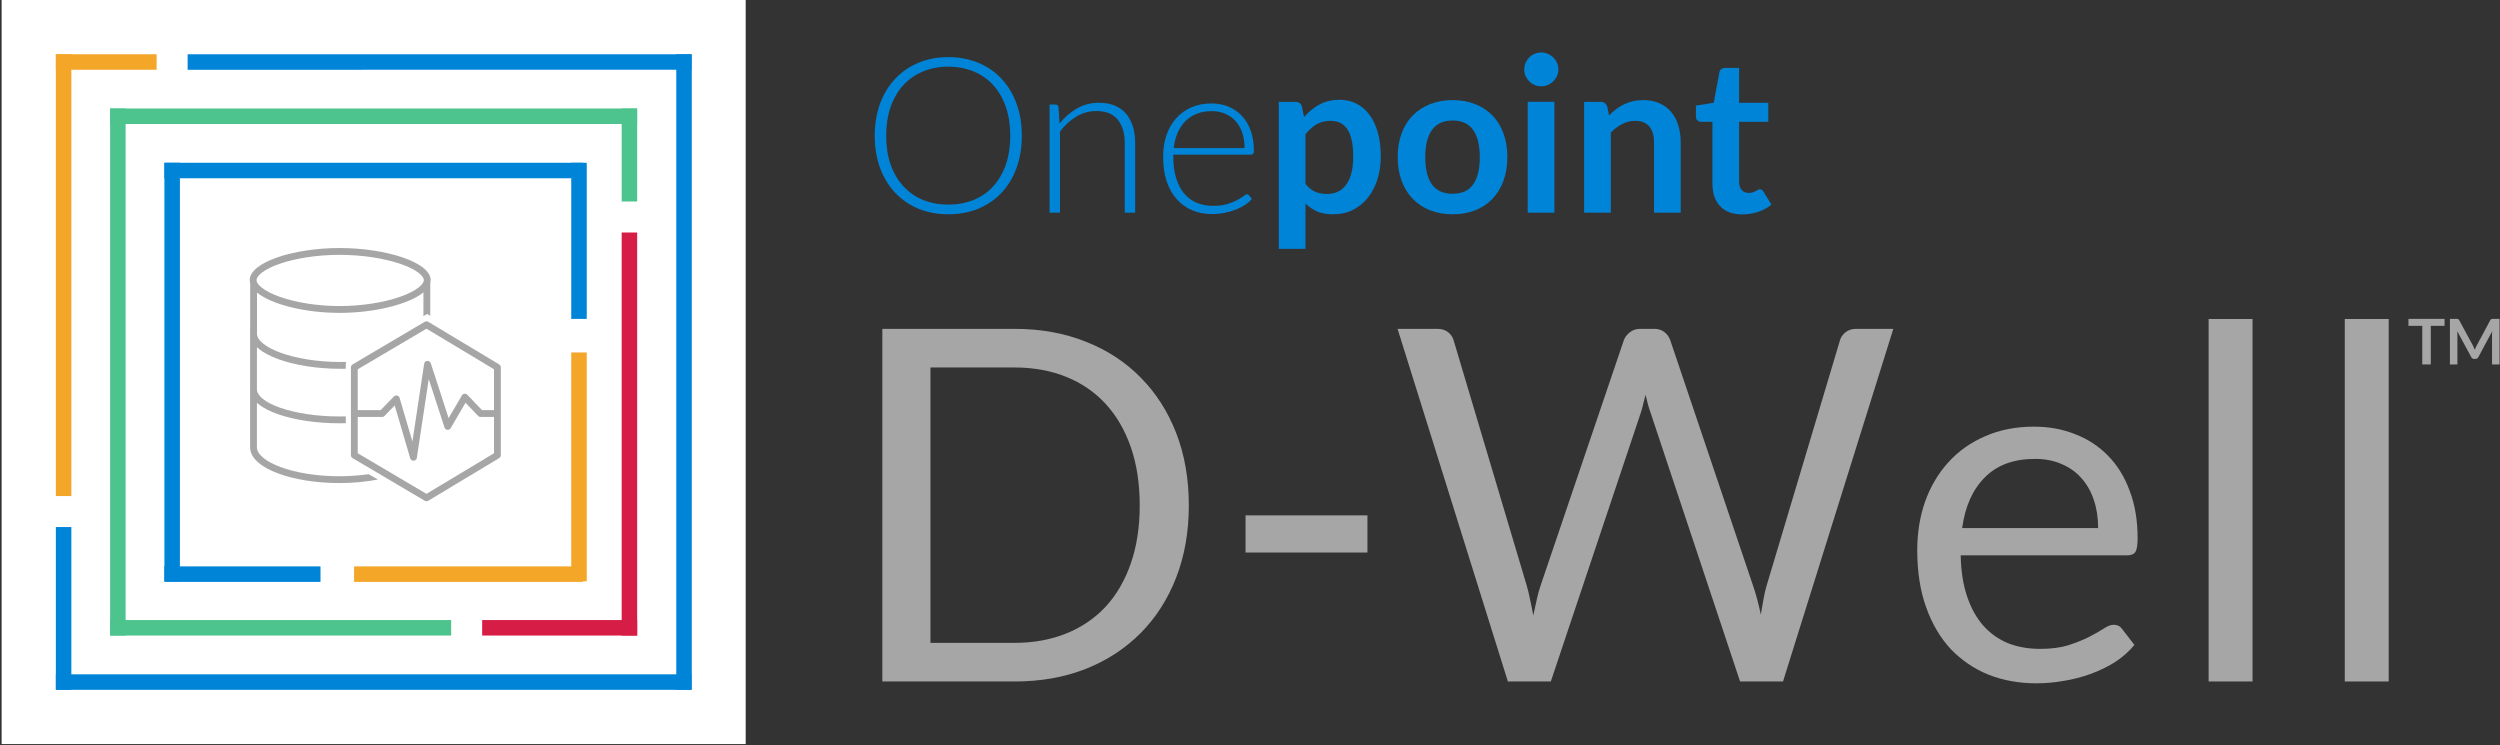 <svg width="1201" height="358" viewBox="0 0 1201 358" fill="none" xmlns="http://www.w3.org/2000/svg">
<rect x="0" y="0" width="1201" height="358" fill="#333333" stroke="none"/>
<rect x="0.775" width="357.451" height="357.451" fill="white"/>
<path fill-rule="evenodd" clip-rule="evenodd" d="M192.264 126.734C184.495 124.09 173.929 122.425 163.158 122.425C152.388 122.425 141.963 124.09 134.337 126.729C130.509 128.054 127.566 129.563 125.646 131.093C123.683 132.657 123.243 133.854 123.243 134.57C123.243 135.295 123.693 136.515 125.666 138.112C127.591 139.67 130.538 141.216 134.364 142.578C141.987 145.29 152.404 147.029 163.158 147.029C173.913 147.029 184.472 145.29 192.237 142.572C196.135 141.207 199.153 139.657 201.131 138.09C203.166 136.478 203.61 135.261 203.61 134.57C203.61 133.888 203.177 132.694 201.151 131.114C199.179 129.576 196.164 128.062 192.264 126.734ZM163.158 119.148C185.283 119.148 206.887 125.965 206.887 134.57C206.887 135.044 206.821 135.514 206.694 135.978V151.725L205.215 150.798L203.417 151.872V140.456C196.442 146.198 179.95 150.306 163.158 150.306C146.452 150.306 130.348 146.239 123.463 140.543V160.319C123.463 161.695 124.27 163.259 126.251 164.918C128.216 166.564 131.143 168.128 134.865 169.479C142.295 172.175 152.552 173.898 163.633 173.898C164.635 173.898 165.629 173.884 166.613 173.857L166.119 174.152V177.147C165.296 177.165 164.467 177.175 163.633 177.175C152.254 177.175 141.606 175.411 133.747 172.559C129.825 171.135 126.511 169.41 124.147 167.43C123.9 167.223 123.661 167.012 123.432 166.796V187.027C123.432 188.401 124.225 189.93 126.173 191.533C128.109 193.126 130.999 194.625 134.682 195.91C142.032 198.475 152.183 200.067 163.157 200.067C164.153 200.067 165.14 200.052 166.119 200.021V203.3C165.139 203.329 164.151 203.344 163.157 203.344C151.91 203.344 141.379 201.717 133.602 199.004C129.722 197.649 126.437 195.994 124.091 194.063C123.86 193.873 123.637 193.679 123.422 193.481V214.846C123.422 216.349 124.249 217.987 126.185 219.68C128.116 221.368 130.992 222.961 134.652 224.331C141.96 227.066 152.052 228.786 162.96 228.786C167.889 228.786 172.651 228.435 177.064 227.798L181.558 230.366C175.879 231.455 169.543 232.063 162.96 232.063C151.752 232.063 141.256 230.301 133.504 227.399C129.634 225.951 126.363 224.187 124.029 222.147C121.7 220.111 120.145 217.649 120.145 214.846V183.688H120.155V156.982H120.186V136.089C120.041 135.589 119.967 135.082 119.967 134.57C119.967 125.965 141.034 119.148 163.158 119.148Z" fill="#A6A6A6"/>
<path d="M238.955 218.672L204.891 239.151L170.218 218.672V176.474L204.891 155.996L238.955 176.474V218.672Z" stroke="#A6A6A6" stroke-width="3.277" stroke-linejoin="round"/>
<path d="M172.059 198.667H183.55L190.406 191.626L198.634 219.685L205.385 175.004L215.09 204.839L223.318 190.774L230.86 198.667H237.219" stroke="#A6A6A6" stroke-width="3.277" stroke-linecap="square" stroke-linejoin="round"/>
<line x1="30.557" y1="26.064" x2="30.557" y2="238.301" stroke="#F4A628" stroke-width="7.447"/>
<line x1="26.834" y1="29.79" x2="75.239" y2="29.79" stroke="#F4A628" stroke-width="7.447"/>
<path d="M26.834 327.664H332.157" stroke="#0084D7" stroke-width="7.447"/>
<line y1="-3.723" x2="242.024" y2="-3.723" transform="matrix(-1 3.77141e-05 -3.59358e-05 -1 332.16 26.064)" stroke="#0084D7" stroke-width="7.447"/>
<line x1="328.61" y1="26.064" x2="328.61" y2="331.387" stroke="#0084D7" stroke-width="7.447"/>
<line x1="30.557" y1="253.193" x2="30.557" y2="331.386" stroke="#0084D7" stroke-width="7.447"/>
<line x1="302.376" y1="305.318" x2="302.376" y2="111.699" stroke="#D61D45" stroke-width="7.447"/>
<line x1="306.1" y1="301.593" x2="231.631" y2="301.593" stroke="#D61D45" stroke-width="7.447"/>
<line x1="56.628" y1="305.318" x2="56.628" y2="52.124" stroke="#4DC48D" stroke-width="7.447"/>
<line x1="302.376" y1="96.805" x2="302.376" y2="52.123" stroke="#4DC48D" stroke-width="7.447"/>
<line x1="216.74" y1="301.593" x2="52.909" y2="301.593" stroke="#4DC48D" stroke-width="7.447"/>
<line x1="306.064" y1="55.846" x2="52.909" y2="55.846" stroke="#4DC48D" stroke-width="7.447"/>
<line x1="280.031" y1="275.815" x2="170.103" y2="275.815" stroke="#F4A628" stroke-width="7.447"/>
<line x1="280.031" y1="81.917" x2="78.982" y2="81.917" stroke="#0084D7" stroke-width="7.447"/>
<line x1="278.149" y1="169.322" x2="278.149" y2="279.259" stroke="#F4A628" stroke-width="7.447"/>
<line x1="278.149" y1="78.193" x2="278.149" y2="153.201" stroke="#0084D7" stroke-width="7.447"/>
<line x1="153.969" y1="275.815" x2="78.967" y2="275.815" stroke="#0084D7" stroke-width="7.447"/>
<line x1="82.704" y1="78.193" x2="82.704" y2="279.259" stroke="#0084D7" stroke-width="7.447"/>
<path d="M837.031 102.997C832.43 102.997 828.884 101.7 826.393 99.105C823.902 96.476 822.657 92.86 822.657 88.259V58.524H817.26C816.568 58.524 815.962 58.299 815.443 57.849C814.959 57.4 814.717 56.725 814.717 55.825V50.74L823.279 49.339L825.978 34.808C826.116 34.117 826.428 33.58 826.912 33.2C827.431 32.819 828.071 32.629 828.832 32.629H835.474V49.391H849.486V58.524H835.474V87.377C835.474 89.037 835.889 90.335 836.72 91.269C837.55 92.203 838.657 92.67 840.041 92.67C840.837 92.67 841.494 92.584 842.013 92.411C842.566 92.203 843.034 91.996 843.414 91.788C843.829 91.58 844.193 91.39 844.504 91.217C844.815 91.01 845.127 90.906 845.438 90.906C845.819 90.906 846.13 91.01 846.372 91.217C846.614 91.39 846.874 91.667 847.15 92.047L850.991 98.275C849.122 99.832 846.977 101.008 844.556 101.803C842.134 102.599 839.626 102.997 837.031 102.997Z" fill="#0084D7"/>
<path d="M761.016 102.165V48.922H768.852C770.512 48.922 771.602 49.7 772.121 51.257L773.003 55.461C774.076 54.354 775.2 53.35 776.376 52.451C777.587 51.551 778.85 50.773 780.164 50.116C781.514 49.458 782.949 48.957 784.472 48.611C785.994 48.265 787.654 48.092 789.453 48.092C792.36 48.092 794.937 48.593 797.186 49.597C799.434 50.565 801.303 51.949 802.79 53.748C804.312 55.513 805.454 57.64 806.215 60.131C807.011 62.587 807.409 65.303 807.409 68.278V102.165H794.591V68.278C794.591 65.026 793.83 62.518 792.308 60.754C790.82 58.955 788.571 58.055 785.561 58.055C783.347 58.055 781.272 58.557 779.334 59.56C777.397 60.564 775.563 61.93 773.833 63.66V102.165H761.016Z" fill="#0084D7"/>
<path d="M746.736 48.921V102.164H733.918V48.921H746.736ZM748.656 33.404C748.656 34.511 748.431 35.549 747.982 36.518C747.532 37.487 746.927 38.334 746.165 39.061C745.439 39.787 744.574 40.375 743.571 40.825C742.567 41.24 741.495 41.448 740.353 41.448C739.246 41.448 738.191 41.24 737.188 40.825C736.219 40.375 735.371 39.787 734.645 39.061C733.918 38.334 733.33 37.487 732.881 36.518C732.465 35.549 732.258 34.511 732.258 33.404C732.258 32.263 732.465 31.19 732.881 30.187C733.33 29.184 733.918 28.319 734.645 27.592C735.371 26.866 736.219 26.295 737.188 25.88C738.191 25.43 739.246 25.205 740.353 25.205C741.495 25.205 742.567 25.43 743.571 25.88C744.574 26.295 745.439 26.866 746.165 27.592C746.927 28.319 747.532 29.184 747.982 30.187C748.431 31.19 748.656 32.263 748.656 33.404Z" fill="#0084D7"/>
<path d="M697.869 48.092C701.848 48.092 705.446 48.732 708.663 50.012C711.915 51.292 714.683 53.108 716.966 55.461C719.249 57.813 721.014 60.685 722.259 64.075C723.505 67.466 724.127 71.254 724.127 75.44C724.127 79.661 723.505 83.466 722.259 86.856C721.014 90.247 719.249 93.136 716.966 95.523C714.683 97.91 711.915 99.743 708.663 101.024C705.446 102.304 701.848 102.944 697.869 102.944C693.891 102.944 690.275 102.304 687.023 101.024C683.771 99.743 680.986 97.91 678.668 95.523C676.385 93.136 674.603 90.247 673.323 86.856C672.078 83.466 671.455 79.661 671.455 75.44C671.455 71.254 672.078 67.466 673.323 64.075C674.603 60.685 676.385 57.813 678.668 55.461C680.986 53.108 683.771 51.292 687.023 50.012C690.275 48.732 693.891 48.092 697.869 48.092ZM697.869 93.084C702.297 93.084 705.567 91.596 707.677 88.621C709.822 85.646 710.894 81.287 710.894 75.544C710.894 69.801 709.822 65.424 707.677 62.414C705.567 59.405 702.297 57.9 697.869 57.9C693.372 57.9 690.05 59.422 687.905 62.466C685.76 65.476 684.688 69.835 684.688 75.544C684.688 81.252 685.76 85.611 687.905 88.621C690.05 91.596 693.372 93.084 697.869 93.084Z" fill="#0084D7"/>
<path d="M614.332 119.551V48.923H622.168C622.998 48.923 623.708 49.114 624.296 49.494C624.884 49.875 625.264 50.463 625.437 51.259L626.475 56.189C628.62 53.732 631.076 51.743 633.844 50.221C636.646 48.699 639.916 47.938 643.652 47.938C646.558 47.938 649.205 48.543 651.592 49.754C654.014 50.965 656.089 52.729 657.819 55.047C659.583 57.33 660.933 60.167 661.867 63.558C662.835 66.913 663.32 70.771 663.32 75.13C663.32 79.108 662.784 82.793 661.711 86.183C660.639 89.574 659.099 92.514 657.093 95.005C655.121 97.496 652.716 99.451 649.879 100.869C647.077 102.253 643.929 102.945 640.435 102.945C637.425 102.945 634.865 102.495 632.754 101.596C630.679 100.662 628.81 99.382 627.15 97.756V119.551H614.332ZM639.241 58.057C636.577 58.057 634.294 58.628 632.391 59.769C630.523 60.876 628.776 62.45 627.15 64.492V88.363C628.603 90.162 630.177 91.424 631.872 92.151C633.602 92.843 635.453 93.189 637.425 93.189C639.362 93.189 641.109 92.826 642.666 92.099C644.257 91.373 645.589 90.266 646.662 88.778C647.769 87.29 648.617 85.422 649.205 83.173C649.793 80.89 650.087 78.209 650.087 75.13C650.087 72.016 649.827 69.387 649.308 67.242C648.824 65.062 648.115 63.298 647.181 61.949C646.247 60.6 645.105 59.614 643.756 58.991C642.441 58.368 640.936 58.057 639.241 58.057Z" fill="#0084D7"/>
<path d="M582.068 49.701C584.974 49.701 587.655 50.203 590.111 51.206C592.602 52.209 594.747 53.68 596.546 55.617C598.38 57.52 599.798 59.872 600.802 62.675C601.839 65.477 602.358 68.694 602.358 72.327C602.358 73.088 602.237 73.607 601.995 73.884C601.788 74.16 601.442 74.299 600.957 74.299H563.646V75.285C563.646 79.16 564.095 82.567 564.995 85.508C565.894 88.449 567.174 90.922 568.835 92.929C570.496 94.901 572.502 96.388 574.855 97.392C577.207 98.395 579.836 98.897 582.743 98.897C585.337 98.897 587.586 98.62 589.489 98.066C591.392 97.478 592.983 96.838 594.263 96.146C595.578 95.42 596.616 94.78 597.377 94.226C598.138 93.638 598.691 93.344 599.037 93.344C599.487 93.344 599.833 93.517 600.075 93.863L601.424 95.523C600.594 96.561 599.487 97.53 598.103 98.43C596.754 99.329 595.232 100.107 593.536 100.765C591.876 101.387 590.077 101.889 588.14 102.27C586.237 102.65 584.317 102.84 582.379 102.84C578.851 102.84 575.633 102.235 572.727 101.024C569.821 99.779 567.33 97.98 565.254 95.627C563.179 93.275 561.57 90.403 560.428 87.013C559.321 83.588 558.768 79.678 558.768 75.285C558.768 71.583 559.287 68.175 560.324 65.062C561.397 61.913 562.919 59.215 564.891 56.966C566.898 54.683 569.337 52.901 572.208 51.621C575.114 50.341 578.401 49.701 582.068 49.701ZM582.12 53.386C579.456 53.386 577.069 53.801 574.958 54.631C572.848 55.461 571.015 56.655 569.458 58.212C567.936 59.769 566.69 61.637 565.721 63.816C564.787 65.996 564.165 68.435 563.853 71.133H597.896C597.896 68.366 597.515 65.892 596.754 63.712C595.993 61.498 594.92 59.63 593.536 58.108C592.153 56.586 590.492 55.427 588.555 54.631C586.617 53.801 584.472 53.386 582.12 53.386Z" fill="#0084D7"/>
<path d="M504.213 102.166V50.203H506.948C507.859 50.203 508.385 50.638 508.525 51.508L508.999 59.342C511.383 56.348 514.153 53.946 517.308 52.135C520.499 50.29 524.04 49.367 527.932 49.367C530.807 49.367 533.331 49.82 535.505 50.725C537.714 51.63 539.537 52.936 540.974 54.642C542.412 56.348 543.499 58.402 544.235 60.804C544.971 63.207 545.339 65.922 545.339 68.951V102.166H540.343V68.951C540.343 64.077 539.221 60.265 536.977 57.514C534.733 54.729 531.297 53.336 526.669 53.336C523.233 53.336 520.043 54.224 517.098 56C514.153 57.74 511.523 60.143 509.209 63.207V102.166H504.213Z" fill="#0084D7"/>
<path d="M490.884 65.19C490.884 70.899 490.028 76.086 488.317 80.751C486.606 85.381 484.197 89.35 481.089 92.657C477.982 95.93 474.263 98.471 469.933 100.281C465.604 102.057 460.802 102.944 455.53 102.944C450.327 102.944 445.561 102.057 441.231 100.281C436.902 98.471 433.183 95.93 430.075 92.657C426.968 89.35 424.541 85.381 422.795 80.751C421.084 76.086 420.229 70.899 420.229 65.19C420.229 59.515 421.084 54.363 422.795 49.733C424.541 45.068 426.968 41.099 430.075 37.827C433.183 34.52 436.902 31.961 441.231 30.151C445.561 28.341 450.327 27.436 455.53 27.436C460.802 27.436 465.604 28.341 469.933 30.151C474.263 31.926 477.982 34.468 481.089 37.775C484.197 41.082 486.606 45.068 488.317 49.733C490.028 54.363 490.884 59.515 490.884 65.19ZM485.332 65.19C485.332 60.038 484.616 55.407 483.185 51.3C481.753 47.192 479.728 43.711 477.109 40.856C474.525 38.001 471.4 35.825 467.734 34.328C464.067 32.797 459.999 32.031 455.53 32.031C451.13 32.031 447.097 32.797 443.431 34.328C439.8 35.825 436.657 38.001 434.003 40.856C431.385 43.711 429.342 47.192 427.875 51.3C426.444 55.407 425.728 60.038 425.728 65.19C425.728 70.377 426.444 75.025 427.875 79.132C429.342 83.206 431.385 86.669 434.003 89.524C436.657 92.379 439.8 94.554 443.431 96.051C447.097 97.548 451.13 98.297 455.53 98.297C459.999 98.297 464.067 97.548 467.734 96.051C471.4 94.554 474.525 92.379 477.109 89.524C479.728 86.669 481.753 83.206 483.185 79.132C484.616 75.025 485.332 70.377 485.332 65.19Z" fill="#0084D7"/>
<path d="M1147.54 153.246V327.384H1126.43V153.246H1147.54Z" fill="#A6A6A6"/>
<path d="M1082.12 153.246V327.384H1061.02V153.246H1082.12Z" fill="#A6A6A6"/>
<path d="M977.116 204.965C984.308 204.965 990.947 206.186 997.032 208.63C1003.12 210.994 1008.37 214.462 1012.8 219.033C1017.22 223.525 1020.66 229.121 1023.11 235.82C1025.64 242.441 1026.91 250.007 1026.91 258.519C1026.91 261.829 1026.55 264.036 1025.84 265.139C1025.13 266.242 1023.78 266.794 1021.81 266.794H941.907C942.065 274.36 943.093 280.941 944.99 286.537C946.886 292.133 949.494 296.822 952.814 300.605C956.133 304.309 960.085 307.107 964.669 308.999C969.252 310.811 974.39 311.718 980.08 311.718C985.375 311.718 989.919 311.127 993.713 309.944C997.585 308.683 1000.9 307.344 1003.67 305.925C1006.44 304.506 1008.73 303.206 1010.55 302.024C1012.44 300.763 1014.06 300.132 1015.41 300.132C1017.15 300.132 1018.49 300.802 1019.44 302.142L1025.37 309.826C1022.76 312.979 1019.64 315.737 1016 318.102C1012.36 320.387 1008.45 322.279 1004.26 323.776C1000.15 325.274 995.886 326.377 991.46 327.086C987.035 327.874 982.648 328.268 978.302 328.268C970.003 328.268 962.337 326.889 955.303 324.131C948.348 321.293 942.303 317.195 937.165 311.836C932.107 306.398 928.156 299.699 925.311 291.738C922.466 283.778 921.043 274.636 921.043 264.311C921.043 255.957 922.307 248.155 924.837 240.904C927.445 233.653 931.159 227.387 935.98 222.107C940.801 216.747 946.689 212.57 953.644 209.575C960.598 206.502 968.423 204.965 977.116 204.965ZM977.59 220.452C967.395 220.452 959.373 223.407 953.525 229.318C947.677 235.15 944.041 243.268 942.619 253.672H1007.94C1007.94 248.785 1007.27 244.332 1005.92 240.313C1004.58 236.214 1002.6 232.707 999.996 229.791C997.388 226.796 994.187 224.511 990.393 222.934C986.679 221.279 982.411 220.452 977.59 220.452Z" fill="#A6A6A6"/>
<path d="M671.391 157.977H690.477C692.532 157.977 694.231 158.489 695.574 159.513C696.918 160.538 697.827 161.838 698.301 163.415L733.391 281.162C734.023 283.29 734.577 285.576 735.051 288.019C735.604 290.462 736.118 293.023 736.592 295.703C737.145 293.023 737.698 290.462 738.252 288.019C738.805 285.497 739.437 283.211 740.148 281.162L780.099 163.415C780.573 162.075 781.482 160.853 782.826 159.75C784.248 158.568 785.947 157.977 787.923 157.977H794.562C796.617 157.977 798.276 158.489 799.541 159.513C800.884 160.538 801.833 161.838 802.386 163.415L842.1 281.162C843.522 285.26 844.787 289.95 845.893 295.23C846.367 292.629 846.802 290.147 847.197 287.782C847.592 285.418 848.106 283.211 848.738 281.162L883.947 163.415C884.342 161.996 885.211 160.735 886.555 159.632C887.978 158.528 889.677 157.977 891.653 157.977H909.553L856.562 327.386H835.935L792.902 198.171C792.033 195.728 791.243 192.891 790.531 189.66C790.136 191.236 789.741 192.773 789.346 194.27C789.03 195.689 788.674 196.989 788.279 198.171L745.009 327.386H724.382L671.391 157.977Z" fill="#A6A6A6"/>
<path d="M598.355 247.584H656.918V265.435H598.355V247.584Z" fill="#A6A6A6"/>
<path d="M571.111 242.74C571.111 255.429 569.096 266.976 565.065 277.379C561.035 287.782 555.345 296.688 547.995 304.097C540.645 311.505 531.833 317.259 521.558 321.357C511.284 325.376 499.904 327.386 487.417 327.386H423.875V157.977H487.417C499.904 157.977 511.284 160.026 521.558 164.124C531.833 168.144 540.645 173.897 547.995 181.384C555.345 188.793 561.035 197.699 565.065 208.102C569.096 218.505 571.111 230.051 571.111 242.74ZM547.52 242.74C547.52 232.337 546.098 223.037 543.253 214.84C540.408 206.644 536.377 199.708 531.161 194.034C525.945 188.359 519.622 184.024 512.193 181.03C504.764 178.035 496.505 176.537 487.417 176.537H446.992V308.826H487.417C496.505 308.826 504.764 307.328 512.193 304.333C519.622 301.338 525.945 297.043 531.161 291.447C536.377 285.773 540.408 278.837 543.253 270.64C546.098 262.444 547.52 253.144 547.52 242.74Z" fill="#A6A6A6"/>
<path d="M1187.98 165.993C1188.15 166.316 1188.31 166.654 1188.45 167.007C1188.6 167.35 1188.75 167.699 1188.89 168.052C1189.03 167.688 1189.18 167.33 1189.33 166.977C1189.48 166.624 1189.64 166.286 1189.82 165.963L1196.32 153.84C1196.4 153.689 1196.48 153.568 1196.57 153.477C1196.66 153.386 1196.75 153.321 1196.85 153.28C1196.97 153.24 1197.09 153.215 1197.22 153.205C1197.35 153.194 1197.51 153.189 1197.69 153.189H1200.78V175.074H1197.17V160.938C1197.17 160.676 1197.18 160.389 1197.19 160.076C1197.21 159.763 1197.23 159.445 1197.26 159.122L1190.62 171.533C1190.47 171.815 1190.27 172.037 1190.03 172.199C1189.79 172.35 1189.5 172.426 1189.18 172.426H1188.62C1188.29 172.426 1188.01 172.35 1187.76 172.199C1187.52 172.037 1187.32 171.815 1187.17 171.533L1180.44 159.077C1180.48 159.41 1180.5 159.738 1180.51 160.061C1180.53 160.373 1180.54 160.666 1180.54 160.938V175.074H1176.94V153.189H1180.03C1180.21 153.189 1180.37 153.194 1180.5 153.205C1180.63 153.215 1180.75 153.24 1180.85 153.28C1180.96 153.321 1181.06 153.386 1181.15 153.477C1181.24 153.568 1181.33 153.689 1181.41 153.84L1187.98 165.993Z" fill="#A6A6A6"/>
<path d="M1174.37 153.189V156.534H1167.75V175.074H1163.66V156.534H1157.02V153.189H1174.37Z" fill="#A6A6A6"/>
</svg>
